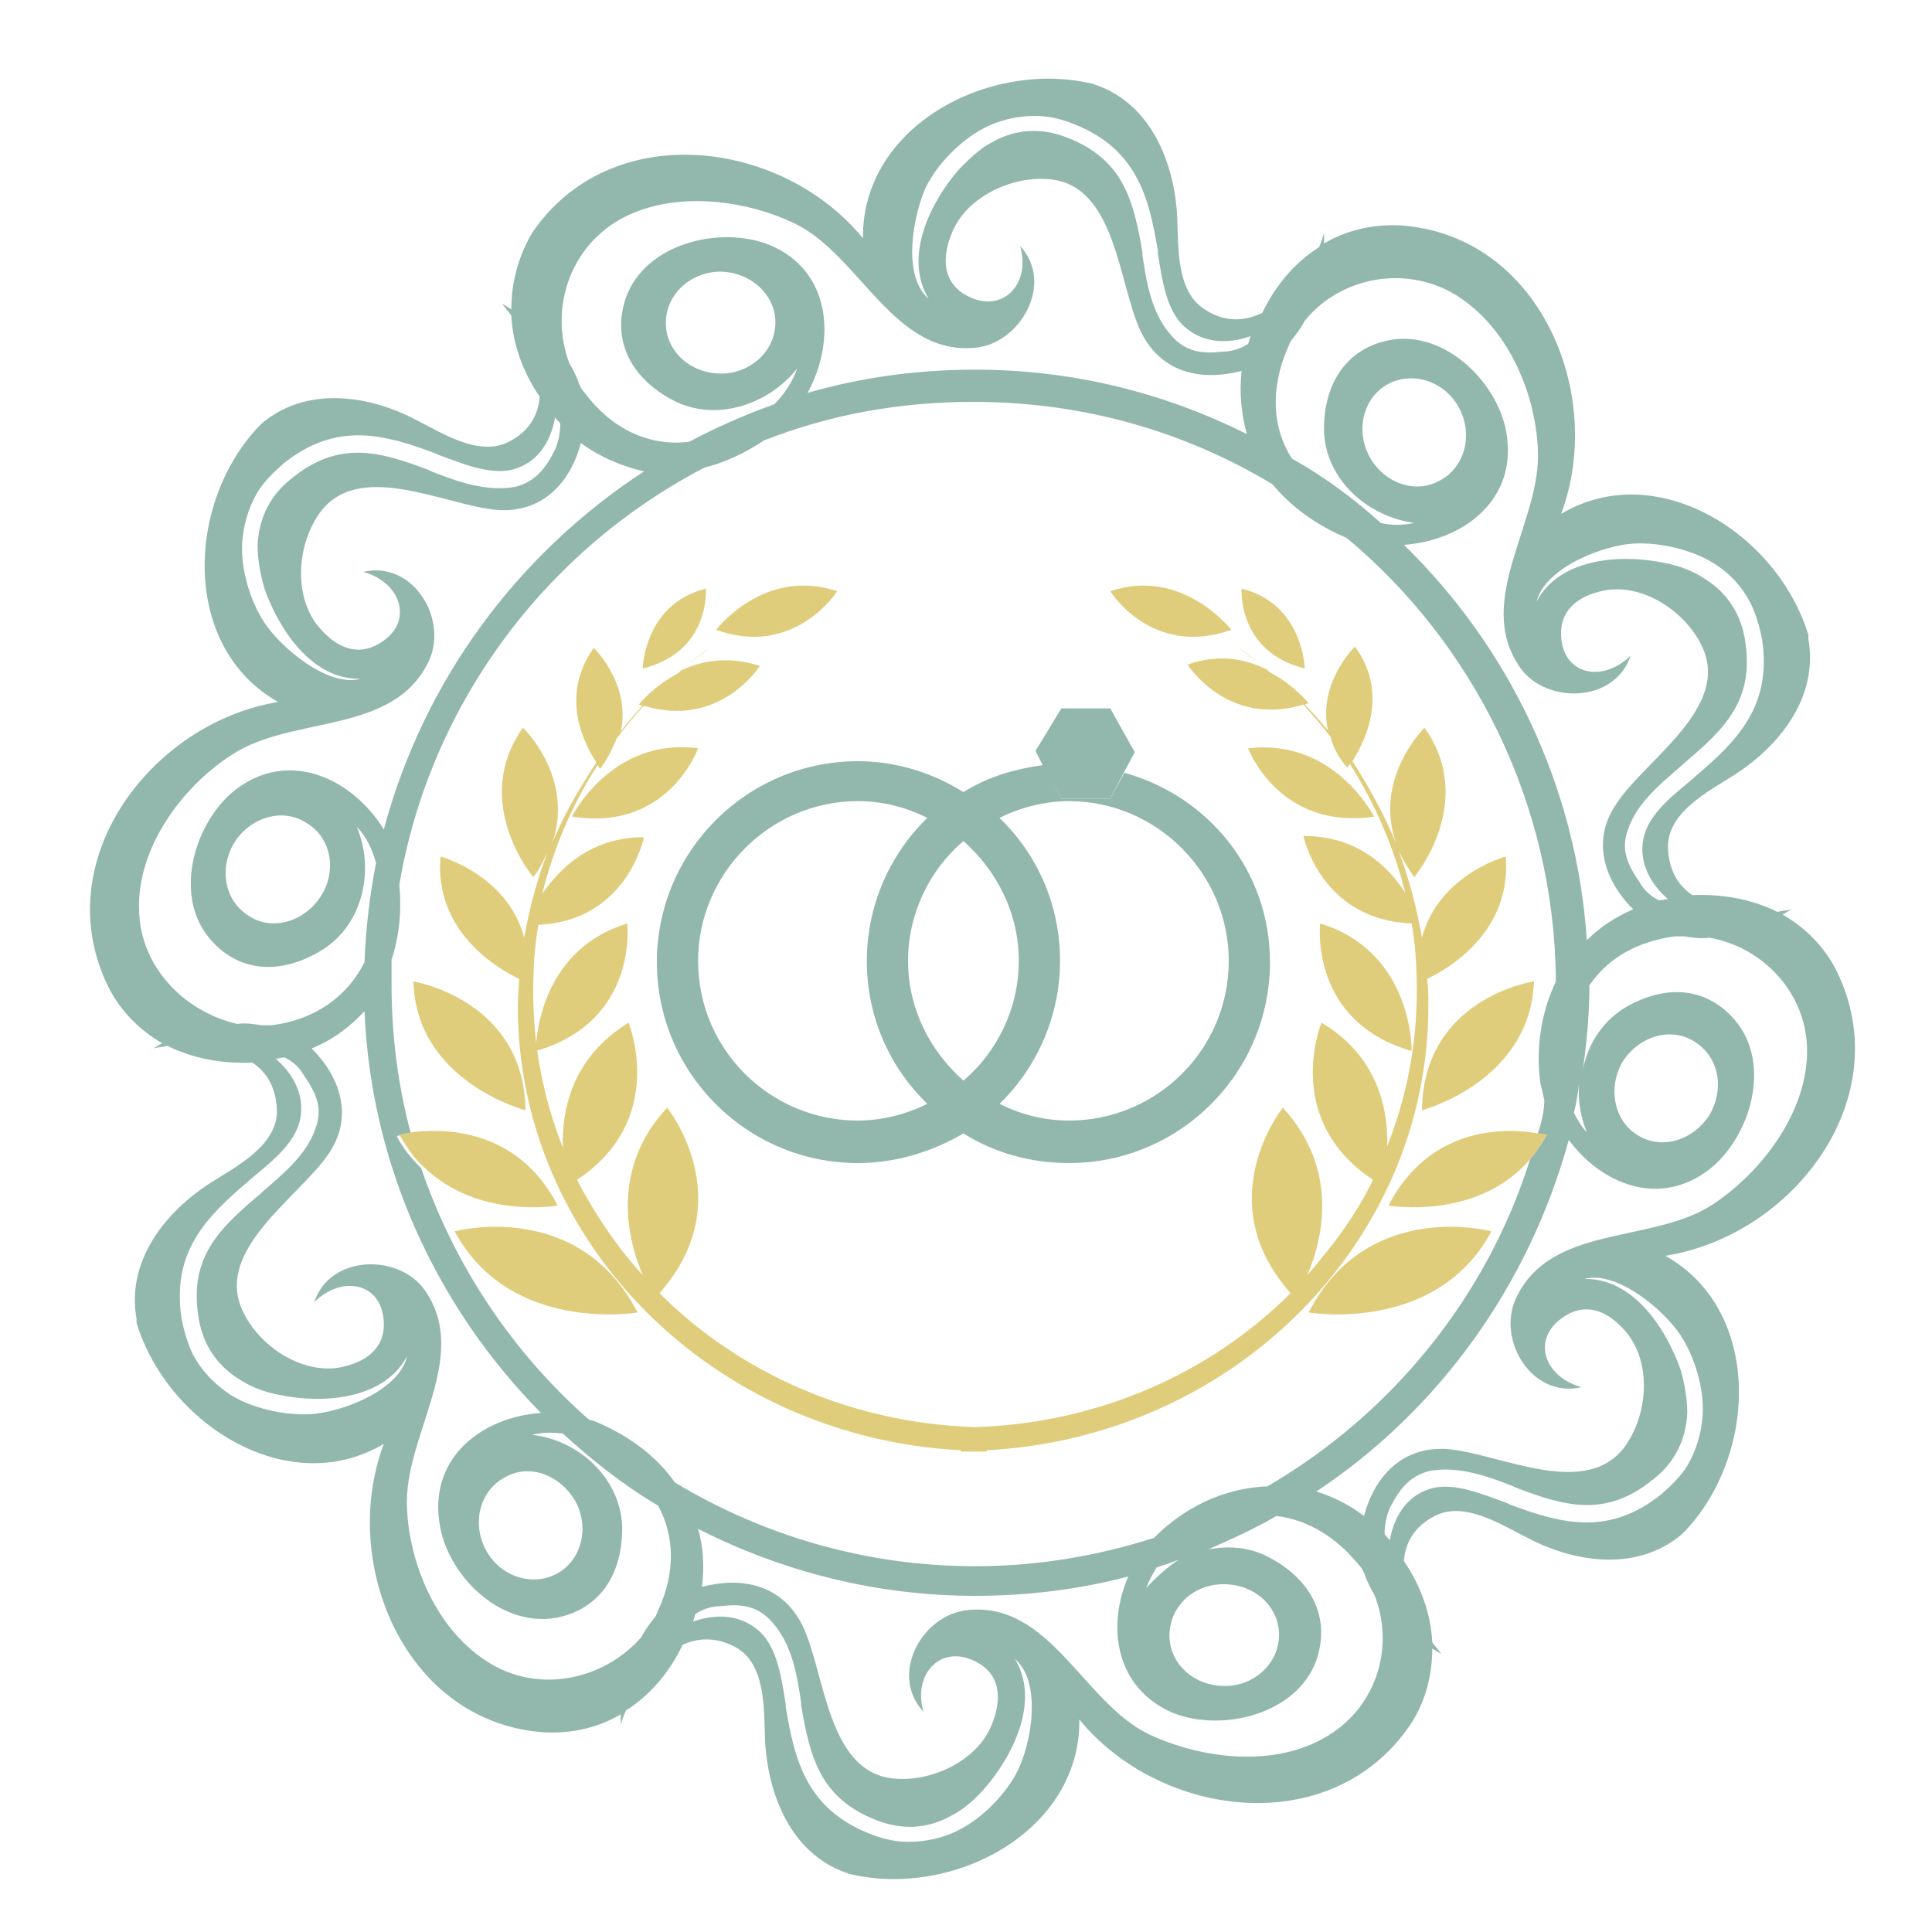 <?xml version="1.0" encoding="utf-8"?>
<!-- Generator: Adobe Illustrator 18.1.0, SVG Export Plug-In . SVG Version: 6.00 Build 0)  -->
<svg version="1.1" id="Layer_1" xmlns="http://www.w3.org/2000/svg" xmlns:xlink="http://www.w3.org/1999/xlink" x="0px" y="0px"
	 viewBox="0 0 150 150" enable-background="new 0 0 150 150" xml:space="preserve">
<g>
	<path fill="none" d="M18.2,65.4c-1.3,2-0.8,4.6,1.1,5.7c1.9,1.2,4.4,0.5,5.6-1.5c1.3-2,0.8-4.6-1.1-5.7
		C22,62.7,19.5,63.4,18.2,65.4z"/>
	<path fill="none" d="M20.3,79.4c0.3,0,0.5,0,0.8,0c3.2-0.4,5.9-2,7.2-4.9c0.1-2.6,0.4-5.2,0.9-7.7c-0.3-1-0.7-1.9-1.5-2.8
		c1.4,3.4,0.5,7.6-2.6,9.5c-2.9,1.9-6.4,2-8.8-0.8c-2.9-3.4-1.3-9.1,2-11.6c4.2-3.2,9.1-0.8,11.5,3.1C32.9,52.6,40.2,42.8,50,36.4
		c-1.7-0.3-3.3-1-4.9-2.2c-0.8,3-2.9,5.5-6.4,5.2c-4.1-0.3-11-4.1-14,0.4c-1.6,2.4-1.9,6.1-0.1,8.5c1.1,1.4,2.8,2.5,4.6,1.6
		c3-1.6,2-4.9-1-5.7c3.8-0.9,6.6,3.7,5.1,6.9c-2.7,5.7-10.6,4.2-15.3,7.3c-3.9,2.5-7.3,7.3-7.2,12.1c0.2,4.3,3.5,7.8,7.6,8.6
		C19,79.2,19.7,79.2,20.3,79.4z"/>
	<path fill="none" d="M74.4,13.2c0.7-0.8,1.6-1.6,2.6-2.1c1.9-1,3.8-1.1,5.8-0.3c4.3,1.7,5.1,4.7,5.8,8.9l0,0.2
		c0.4,2.1,0.8,4.5,2.2,6.2c1.1,1.3,2.5,1.4,4,1.3c0.8-0.1,1.4-0.3,2-0.6c0.1-0.2,0.1-0.4,0.2-0.6c-1.7,0.6-3.6,0.7-5.1-0.7
		c-1.5-1.3-1.8-3.9-2.1-5.7l0-0.2c-0.7-4.3-1.7-7.9-6.6-9.9c-1-0.4-1.9-0.6-2.9-0.6c-1.4,0-2.8,0.3-4.1,1c-1.7,0.9-3.5,2.8-4.4,4.5
		c-1.1,2.1-1.9,6.9,0,8.8C70,20.1,72.1,15.8,74.4,13.2z"/>
	<path fill="none" d="M21.7,108.3c-1.1-0.2-2.2-0.6-3.1-1.2c-1.8-1.1-2.9-2.8-3.2-4.9c-0.7-4.5,1.6-6.8,4.8-9.5l0.1-0.1
		c1.6-1.4,3.5-2.9,4.2-5c0.5-1.6,0-2.8-0.9-4.1c-0.5-0.7-1-1.1-1.5-1.4c-0.2,0.1-0.4,0.1-0.7,0.1c1.4,1.2,2.4,2.8,1.9,4.7
		c-0.4,1.9-2.5,3.5-3.9,4.7l-0.1,0.1c-3.3,2.8-6,5.5-5.2,10.7c0.2,1,0.5,1.9,0.9,2.8c0.7,1.2,1.6,2.3,2.9,3.1c1.7,1,4.1,1.6,6.1,1.5
		c2.4-0.1,6.9-1.8,7.6-4.4C29.8,108.8,25,109,21.7,108.3z"/>
	<path fill="none" d="M83,62.2c-2,0-3.8,0.5-5.4,1.3c2.9,2.8,4.7,6.8,4.7,11.1c0,4.4-1.8,8.3-4.7,11.1C79.2,86.6,81,87,83,87
		c6.8,0,12.4-5.6,12.4-12.4C95.4,67.8,89.8,62.2,83,62.2z"/>
	<path fill="none" d="M72.1,85.8c-2.9-2.8-4.7-6.8-4.7-11.1c0-4.4,1.8-8.3,4.7-11.1c-1.6-0.8-3.5-1.3-5.4-1.3
		c-6.8,0-12.4,5.6-12.4,12.4c0,6.8,5.6,12.4,12.4,12.4C68.6,87,70.4,86.6,72.1,85.8z"/>
	<path fill="none" d="M28.1,52.7c-3.8,0.1-6.5-3.9-7.5-7.1c-0.4-1.1-0.6-2.2-0.5-3.3c0.1-2.1,1-3.9,2.7-5.2c3.6-2.8,6.6-2,10.6-0.6
		l0.2,0.1c2,0.7,4.3,1.6,6.5,1.2c1.7-0.3,2.5-1.4,3.1-2.9c0.4-0.8,0.4-1.4,0.4-2c-0.2-0.2-0.3-0.3-0.4-0.5c-0.3,1.8-1.2,3.4-3.1,4
		c-1.9,0.6-4.2-0.4-6-1.1l-0.2-0.1c-4.1-1.5-7.7-2.5-11.8,0.8c-0.8,0.6-1.5,1.4-2,2.2c-0.7,1.2-1.2,2.5-1.2,4
		c-0.1,2,0.6,4.4,1.7,6.1C21.8,50.3,25.5,53.4,28.1,52.7z"/>
	<path fill="none" d="M70.6,74.6c0,3.7,1.7,7.1,4.3,9.3c2.6-2.3,4.3-5.6,4.3-9.3c0-3.7-1.7-7.1-4.3-9.3
		C72.2,67.6,70.6,70.9,70.6,74.6z"/>
	<path fill="none" d="M56,21.1c-2.4-0.1-4.3,1.6-4.4,3.8c-0.1,2.2,1.8,4,4.1,4.1c2.4,0.1,4.3-1.6,4.4-3.8C60.3,23,58.4,21.2,56,21.1
		z"/>
	<path fill="none" d="M129.3,43.7c1.1,0.2,2.2,0.6,3.1,1.2c1.8,1.1,2.9,2.8,3.2,4.9c0.7,4.5-1.6,6.8-4.8,9.5l-0.1,0.1
		c-1.6,1.4-3.5,2.9-4.2,5c-0.5,1.6,0,2.8,0.9,4.1c0.5,0.7,1,1.1,1.5,1.4c0.2-0.1,0.4-0.1,0.7-0.1c-1.4-1.2-2.4-2.8-1.9-4.7
		c0.4-1.9,2.5-3.5,3.9-4.7l0.1-0.1c3.3-2.8,6-5.5,5.2-10.7c-0.2-1-0.5-1.9-0.9-2.8c-0.7-1.2-1.6-2.3-2.9-3.1c-1.7-1-4.1-1.6-6.1-1.5
		c-2.4,0.1-6.9,1.8-7.6,4.4C121.2,43.2,126,43,129.3,43.7z"/>
	<path fill="none" d="M99.8,27.2c-1.2,2.9-1.2,5.9,0.4,8.4c2.4,1.5,4.7,3.2,6.9,5c0.8,0.2,1.7,0.2,2.6,0c-3.6-0.5-6.8-3.4-7-7
		c-0.2-3.5,1.4-6.5,5.1-7.2c4.4-0.8,8.5,3.5,9.1,7.5c0.7,5.1-3.6,8.1-8,8.4C117,50.2,122.3,61,123.2,73c1-1,2.2-1.8,3.6-2.4
		c-2.2-2.2-3.3-5.3-1.3-8.2c2.3-3.4,9-7.5,6.6-12.3c-1.3-2.5-4.4-4.7-7.3-4.3c-1.8,0.2-3.6,1.1-3.6,3.2c-0.1,3.4,3.3,4.2,5.4,1.9
		c-1.1,3.8-6.5,3.8-8.6,0.9c-3.6-5.2,1.7-11.3,1.4-16.9c-0.3-4.6-2.6-10-6.9-12.3c-3.8-2-8.5-0.9-11.2,2.3c-0.3,0.6-0.7,1.1-1.1,1.6
		C100.1,26.7,99.9,27,99.8,27.2z"/>
	<path fill="none" d="M45,29.9c0.1,0.2,0.3,0.4,0.4,0.6c2,2.7,4.9,4.2,8.1,3.8c2.1-1.1,4.3-2.1,6.6-2.9c0.8-0.8,1.4-1.7,1.8-2.8
		c-2.2,2.9-6.3,4.2-9.6,2.5c-3.1-1.6-4.9-4.5-3.7-8c1.5-4.2,7.3-5.7,11.1-4.1c4.9,2,5.3,7.5,3,11.5c4.1-1.2,8.5-1.8,13-1.8
		c7.6,0,14.7,1.8,21.1,5c-0.5-1.5-0.7-3.2-0.4-4.9c-3,0.8-6.2,0.2-7.8-3c-1.8-3.7-1.9-11.5-7.3-11.9c-2.8-0.2-6.3,1.4-7.4,4.2
		c-0.7,1.7-0.8,3.7,0.9,4.7c2.9,1.8,5.2-0.8,4.4-3.7c2.7,2.9,0.1,7.6-3.5,7.9c-6.3,0.6-8.9-7.1-13.9-9.6c-4.1-2.1-10-2.7-14.1-0.1
		c-3.7,2.3-5,6.9-3.6,10.9C44.5,28.7,44.8,29.3,45,29.9z"/>
	<path fill="none" d="M39.1,114.6c-1.9,1-2.6,3.6-1.5,5.6c1.1,2.1,3.6,3,5.5,1.9c1.9-1,2.6-3.6,1.5-5.6
		C43.5,114.5,41.1,113.6,39.1,114.6z"/>
	<path fill="none" d="M51.1,124.8c1.1-2.7,1.2-5.5-0.1-7.9c-2.6-1.6-5.1-3.5-7.4-5.6c-0.8-0.1-1.6-0.1-2.4,0.1c3.6,0.5,6.8,3.4,7,7
		c0.2,3.5-1.4,6.5-5.1,7.2c-4.4,0.8-8.5-3.5-9.1-7.5c-0.7-5,3.5-8.1,7.9-8.4c-8-8.1-13.1-19.1-13.7-31.2c-1.1,1.2-2.5,2.2-4.1,2.9
		c2.2,2.2,3.3,5.3,1.3,8.2c-2.3,3.4-9,7.5-6.6,12.3c1.3,2.5,4.4,4.7,7.3,4.3c1.8-0.2,3.6-1.1,3.6-3.2c0.1-3.4-3.3-4.2-5.4-1.9
		c1.1-3.8,6.5-3.8,8.6-0.9c3.6,5.2-1.7,11.3-1.4,16.9c0.3,4.6,2.6,10,6.9,12.3c3.8,2,8.5,0.9,11.2-2.3c0.3-0.6,0.7-1.1,1.1-1.6
		C50.9,125.2,51,125,51.1,124.8z"/>
	<path fill="none" d="M132.6,72.8c-0.6,0-1.3,0-1.9-0.1c-0.3,0-0.5,0-0.8,0c-2.8,0.3-5.1,1.6-6.6,3.8c0,2.2-0.2,4.4-0.5,6.5
		c0.4-1.8,1.4-3.5,3-4.6c2.9-1.9,6.4-2,8.8,0.8c2.9,3.4,1.3,9.1-2,11.6c-3.9,3-8.4,1.1-10.9-2.3c-3,11.3-10.1,20.9-19.6,27.3
		c1.3,0.4,2.5,1,3.7,1.9c0.8-3,2.9-5.5,6.4-5.2c4.1,0.3,11,4.1,14-0.4c1.6-2.4,1.9-6.1,0.1-8.5c-1.1-1.4-2.8-2.5-4.6-1.6
		c-3,1.6-2,4.9,1,5.7c-3.8,0.9-6.6-3.7-5.1-6.9c2.7-5.7,10.6-4.2,15.3-7.3c3.9-2.5,7.3-7.3,7.2-12.1C140,77,136.7,73.5,132.6,72.8z"
		/>
	<path fill="none" d="M122.9,99.3c3.8-0.1,6.5,3.9,7.5,7.1c0.3,1.1,0.6,2.2,0.5,3.3c-0.1,2.1-1,3.9-2.7,5.2c-3.6,2.8-6.6,2-10.6,0.6
		l-0.2-0.1c-2-0.7-4.3-1.6-6.5-1.2c-1.7,0.3-2.5,1.4-3.1,2.9c-0.4,0.8-0.4,1.4-0.4,2c0.2,0.2,0.3,0.3,0.4,0.5c0.3-1.8,1.2-3.4,3.1-4
		c1.9-0.6,4.2,0.4,6,1.1l0.2,0.1c4.1,1.5,7.7,2.5,11.8-0.8c0.8-0.6,1.5-1.4,2-2.2c0.7-1.2,1.2-2.5,1.2-4c0.1-2-0.6-4.4-1.7-6.1
		C129.2,101.7,125.5,98.6,122.9,99.3z"/>
	<path fill="none" d="M113.3,31.7c-1.1-2.1-3.6-3-5.5-1.9c-1.9,1-2.6,3.6-1.5,5.6c1.1,2.1,3.6,3,5.5,1.9
		C113.7,36.3,114.4,33.8,113.3,31.7z"/>
	<path fill="none" d="M94.9,130.9c2.4,0.1,4.3-1.6,4.4-3.8c0.1-2.2-1.8-4-4.1-4.1c-2.4-0.1-4.3,1.6-4.4,3.8
		C90.7,129,92.6,130.8,94.9,130.9z"/>
	<path fill="none" d="M89,123.3c0.7-0.9,1.6-1.6,2.5-2.2c-0.6,0.2-1.1,0.4-1.7,0.6C89.5,122.2,89.2,122.8,89,123.3z"/>
	<path fill="none" d="M121,76.1c-0.1-13.8-6.4-26.1-16.2-34.4c-0.1,0-0.2,0-0.2-0.1c-2.3-0.9-4.2-2.3-5.6-4.1
		c-6.8-4.1-14.7-6.4-23.2-6.4c-5.7,0-11.2,1.1-16.3,3c-1.4,1-3,1.7-4.6,2.1c-12.3,6.4-21.2,18.3-23.7,32.4c0.2,2.1,0,4-0.6,5.8
		c0,0.6,0,1.2,0,1.9c0,4,0.5,7.9,1.5,11.6c2.4-0.3,8.1-0.3,11.3,5.7c0,0-6.3,1-10.4-2.9c2.6,7.6,7.1,14.3,13,19.5
		c0.2,0.1,0.4,0.1,0.6,0.2c2.5,1.1,4.6,2.7,6.1,4.7c6.8,4.1,14.8,6.5,23.3,6.5c4.8,0,9.5-0.8,13.9-2.2c0.3-0.4,0.7-0.7,1.1-1
		c2.4-1.8,5-2.8,7.7-3c9.6-5.6,17-14.6,20.4-25.4c-4.1,4.8-11,3.6-11,3.6c3.3-6.4,9.5-6,11.6-5.6c0.2-0.9,0.4-1.8,0.6-2.7
		c-0.1-0.4-0.2-0.9-0.3-1.3C119.4,81.1,119.8,78.4,121,76.1z M110.4,86.2c0.1-8.6,8.7-10,8.7-10C118.8,84,110.4,86.2,110.4,86.2z
		 M101.3,51.9c-5.3-1.3-4.9-6.2-4.9-6.2C101.2,46.9,101.3,51.9,101.3,51.9z M106.7,63.5c-7.4,1.1-9.8-5.3-9.8-5.3
		C103.7,57.3,106.7,63.5,106.7,63.5z M109.6,81.5c-8-2.3-7.1-9.9-7.1-9.9C109.7,73.9,109.6,81.5,109.6,81.5z M88.1,58.3l-0.8,1.4
		c6.5,1.9,11.3,7.9,11.3,15c0,8.6-7,15.6-15.6,15.6c-3,0-5.8-0.9-8.2-2.3c-2.4,1.5-5.2,2.3-8.2,2.3c-8.6,0-15.6-7-15.6-15.6
		c0-8.6,7-15.6,15.6-15.6c3,0,5.8,0.9,8.2,2.3c1.8-1.1,3.9-1.9,6.2-2.2l-0.6-0.9l1.9-3.3h3.8L88.1,58.3z M48.7,71.7
		c0,0,0.9,7.6-7.1,9.9C41.5,81.5,41.4,73.9,48.7,71.7z M54.2,58.1c0,0-2.4,6.4-9.8,5.3C44.5,63.5,47.5,57.3,54.2,58.1z M95.6,48.9
		c-6.2,2.2-9.4-3-9.4-3C91.8,44,95.6,48.9,95.6,48.9z M65,45.9c0,0-3.2,5.2-9.4,3C55.5,48.9,59.3,44,65,45.9z M49.9,51.9
		c0,0,0.1-5,4.9-6.2C54.7,45.6,55.1,50.6,49.9,51.9z M40.8,86.2c0,0-8.4-2.2-8.7-10C32.1,76.2,40.7,77.5,40.8,86.2z M35.3,95.6
		c0,0,9.6-2.6,14.2,6.3C49.5,101.9,39.6,103.6,35.3,95.6z M101.6,101.9c4.6-8.9,14.2-6.3,14.2-6.3
		C111.5,103.6,101.6,101.9,101.6,101.9z M76.6,112.6L76.6,112.6c-0.3,0.1-0.7,0-1,0c-0.3,0-0.7,0-1,0l0-0.1
		c-19.1-1-34.4-16.1-34.4-34.5c0-0.7,0-1.4,0.1-2.1c-1.7-0.8-6.6-3.7-6.1-9.5c0,0,5.2,1.4,6.5,6.3c0.4-2.3,1-4.5,1.8-6.6
		c-0.3,0.6-0.6,1.2-1.1,1.9c0,0-4.9-5.8-0.8-11.6c0,0,4,3.8,2.3,8.9c0.9-2.2,2.1-4.3,3.4-6.2c-0.9-1.4-2.9-5.2-0.2-8.9
		c0,0,2.9,2.8,2.1,6.5c0.6-0.7,1.1-1.3,1.7-2c-0.1,0-0.2-0.1-0.3-0.1c0,0,1.1-1.4,3-2.4c0.8-0.7,1.7-1.3,2.5-2
		c-0.8,0.6-1.5,1.2-2.3,1.8c1.6-0.8,3.7-1.3,6.2-0.4c0,0-3.1,4.9-9,3.1c-0.7,0.8-1.4,1.6-2.1,2.5c-0.2,0.8-0.6,1.6-1.3,2.4
		c0,0-0.1-0.1-0.2-0.3c-1.9,3-3.4,6.4-4.3,10c1.3-2,3.7-4.4,7.9-4.4c0,0-1.3,6.5-8.4,6.8c-0.3,1.7-0.4,3.4-0.4,5.2
		c0,4.3,0.8,8.3,2.3,12.1c-0.1-2.8,0.7-7,5.1-9.7c0,0,3.1,7.5-4,12.2c1.3,2.7,3.1,5.1,5.1,7.4c-1.2-2.8-2.5-8.2,1.9-13
		c0,0,5.8,7.2-0.6,14.4c6.2,6.2,14.9,10.1,24.5,10.4c9.6-0.3,18.3-4.2,24.5-10.4C93.7,93.2,99.5,86,99.5,86c4.4,4.7,3.1,10.2,1.9,13
		c2-2.2,3.7-4.7,5.1-7.4c-7.1-4.7-4-12.2-4-12.2c4.4,2.7,5.2,6.8,5.1,9.6c1.5-3.8,2.3-7.8,2.3-12.1c0-1.8-0.1-3.5-0.4-5.2
		c-7.1-0.3-8.4-6.8-8.4-6.8c4.2,0,6.6,2.4,7.9,4.4c-0.9-3.6-2.3-6.9-4.3-10c-0.1,0.2-0.2,0.3-0.2,0.3c-0.6-0.8-1-1.6-1.3-2.4
		c-0.7-0.9-1.3-1.7-2.1-2.5c-5.9,1.8-9-3.1-9-3.1c2.5-0.8,4.6-0.4,6.2,0.4c-0.7-0.6-1.5-1.2-2.3-1.8c0.9,0.6,1.7,1.3,2.5,2
		c1.9,1,3,2.4,3,2.4c-0.1,0-0.2,0.1-0.3,0.1c0.6,0.6,1.2,1.3,1.8,2c-0.8-3.8,2.1-6.5,2.1-6.5c2.7,3.8,0.7,7.5-0.2,8.9
		c1.4,2,2.5,4.1,3.4,6.4c-1.8-5.1,2.2-9,2.2-9c4.1,5.8-0.8,11.6-0.8,11.6c-0.5-0.7-0.9-1.3-1.2-2c0.8,2.2,1.4,4.4,1.8,6.7
		c1.3-4.9,6.5-6.3,6.5-6.3c0.5,5.8-4.4,8.7-6.1,9.5c0,0.7,0.1,1.4,0.1,2.1C110.9,96.5,95.7,111.6,76.6,112.6z"/>
	<path fill="none" d="M106,122.1c-0.1-0.2-0.3-0.4-0.4-0.6c-1.6-2.2-3.8-3.6-6.4-3.8c-1.7,1-3.5,1.8-5.3,2.6
		c1.6-0.3,3.2-0.2,4.7,0.6c3.1,1.6,4.9,4.5,3.7,8c-1.5,4.2-7.3,5.7-11.1,4.1c-4.5-1.9-5.2-6.7-3.5-10.6c-3.8,1-7.8,1.5-11.9,1.5
		c-7.8,0-15.1-1.9-21.5-5.2c0.4,1.4,0.5,2.9,0.3,4.5c3-0.8,6.2-0.2,7.8,3c1.8,3.7,2,11.5,7.3,11.9c2.8,0.2,6.3-1.4,7.4-4.2
		c0.7-1.7,0.8-3.7-0.9-4.7c-2.9-1.8-5.2,0.8-4.4,3.7c-2.7-2.9-0.1-7.6,3.5-7.9c6.3-0.5,8.9,7.1,13.9,9.6c4.1,2.1,10,2.7,14.1,0.1
		c3.7-2.3,5-6.9,3.6-10.9C106.5,123.3,106.2,122.7,106,122.1z"/>
	<path fill="none" d="M122.7,84.1c-0.1,0.8-0.3,1.5-0.4,2.3c0.3,0.5,0.6,1.1,1,1.5C122.7,86.7,122.6,85.4,122.7,84.1z"/>
	<path fill="none" d="M76.6,138.8c-0.7,0.8-1.6,1.6-2.6,2.1c-1.9,1-3.8,1.1-5.8,0.3c-4.3-1.7-5.1-4.7-5.8-8.9l0-0.2
		c-0.4-2.1-0.8-4.5-2.2-6.2c-1.1-1.3-2.5-1.4-4-1.3c-0.8,0.1-1.4,0.3-2,0.6c-0.1,0.2-0.1,0.4-0.2,0.6c1.7-0.6,3.6-0.7,5.1,0.7
		c1.5,1.3,1.8,3.9,2.1,5.7l0,0.2c0.7,4.3,1.7,7.9,6.6,9.9c1,0.4,1.9,0.6,2.9,0.6c1.4,0,2.8-0.3,4.1-1c1.7-0.9,3.5-2.8,4.4-4.5
		c1.1-2.1,1.9-6.9,0-8.8C81,131.9,78.8,136.2,76.6,138.8z"/>
	<path fill="none" d="M132.7,86.6c1.3-2,0.8-4.6-1.1-5.7c-1.9-1.2-4.4-0.5-5.6,1.5c-1.3,2-0.8,4.6,1.1,5.7
		C129,89.3,131.5,88.6,132.7,86.6z"/>
	<path fill="#92B7AD" d="M142.6,75.4c-1-2-2.5-3.4-4.2-4.4c0.2-0.1,0.5-0.3,0.7-0.4c-0.4,0.1-0.7,0.1-1.1,0.2c-2-1-4.3-1.4-6.6-1.3
		c-1.2-0.8-1.9-2.1-1.9-3.9c0.1-2.6,3.2-4.2,5.1-5.4c3.6-2.3,6.6-6.1,5.8-10.6c0,0,0-0.1,0-0.2c0,0,0-0.1,0-0.1
		c-2.4-7.9-11.8-13.8-19.2-9.4c3.5-9.3-1.7-21.7-12.5-22.4c-2.2-0.1-4.2,0.4-5.9,1.4c0-0.3,0-0.5,0-0.8c-0.1,0.3-0.2,0.7-0.4,1.1
		c-1.9,1.2-3.4,3-4.4,5.1C96.5,25,95,25,93.5,24c-2.2-1.4-2-4.9-2.1-7.1c-0.2-4.2-2-8.8-6.3-10.3c0,0-0.1,0-0.2-0.1c0,0-0.1,0-0.1,0
		c-8-1.9-17.9,3.3-17.8,12c-6.3-7.7-19.6-9.4-25.7-0.4C40.2,20,39.7,22,39.7,24c-0.2-0.1-0.5-0.3-0.7-0.4c0.2,0.3,0.5,0.6,0.7,0.9
		c0.1,2.2,0.9,4.4,2.2,6.3c-0.1,1.4-0.8,2.7-2.4,3.5c-2.3,1.2-5.2-0.7-7.2-1.7c-3.8-2-8.6-2.6-12,0.3c0,0-0.1,0.1-0.1,0.1
		c0,0,0,0-0.1,0.1c-5.7,6-6,17.2,1.5,21.4c-9.8,1.6-18,12.3-13.2,22.1c1,2,2.5,3.4,4.2,4.4c-0.2,0.1-0.5,0.3-0.7,0.4
		c0.4-0.1,0.7-0.1,1.1-0.2c2,1,4.3,1.4,6.6,1.3c1.2,0.8,1.9,2.1,1.9,3.9c-0.1,2.6-3.2,4.2-5.1,5.4c-3.6,2.3-6.6,6.1-5.8,10.6
		c0,0,0,0.1,0,0.2c0,0,0,0.1,0,0.1c2.4,7.9,11.8,13.8,19.2,9.4c-3.5,9.3,1.7,21.7,12.5,22.4c2.2,0.1,4.2-0.4,5.9-1.4
		c0,0.3,0,0.5,0,0.8c0.1-0.3,0.2-0.7,0.4-1.1c1.9-1.2,3.4-3,4.4-5.1c1.3-0.6,2.8-0.6,4.3,0.3c2.2,1.4,2,4.9,2.1,7.1
		c0.2,4.2,2,8.8,6.3,10.3c0,0,0.1,0,0.2,0.1c0,0,0.1,0,0.1,0c8,1.9,17.9-3.3,17.8-12c6.3,7.7,19.6,9.4,25.7,0.4
		c1.2-1.8,1.7-3.9,1.7-5.9c0.2,0.1,0.5,0.3,0.7,0.4c-0.2-0.3-0.5-0.6-0.7-0.9c-0.1-2.2-0.9-4.4-2.2-6.3c0.1-1.4,0.8-2.7,2.4-3.5
		c2.3-1.2,5.2,0.7,7.2,1.7c3.8,2,8.6,2.6,12-0.3c0,0,0.1-0.1,0.1-0.1c0,0,0,0,0.1-0.1c5.7-6,6-17.2-1.5-21.4
		C139.3,95.9,147.4,85.2,142.6,75.4z M126.9,42.2c2-0.1,4.5,0.5,6.1,1.5c1.3,0.8,2.2,1.8,2.9,3.1c0.4,0.8,0.7,1.8,0.9,2.8
		c0.8,5.2-1.9,7.9-5.2,10.7l-0.1,0.1c-1.4,1.2-3.5,2.7-3.9,4.7c-0.4,1.9,0.6,3.6,1.9,4.7c-0.2,0-0.4,0.1-0.7,0.1
		c-0.6-0.3-1.1-0.7-1.5-1.4c-0.9-1.3-1.5-2.5-0.9-4.1c0.7-2.1,2.6-3.6,4.2-5l0.1-0.1c3.2-2.7,5.5-4.9,4.8-9.5
		c-0.3-2.1-1.4-3.8-3.2-4.9c-0.9-0.6-2-1-3.1-1.2c-3.3-0.7-8.1-0.4-9.9,3C120,44,124.6,42.3,126.9,42.2z M112.5,22.6
		c4.3,2.3,6.7,7.6,6.9,12.3c0.3,5.6-5,11.7-1.4,16.9c2,2.9,7.4,2.8,8.6-0.9c-2.2,2.2-5.5,1.5-5.4-1.9c0.1-2,1.8-2.9,3.6-3.2
		c3-0.4,6.1,1.8,7.3,4.3c2.4,4.8-4.4,8.9-6.6,12.3c-2,2.9-0.9,6,1.3,8.2c-1.4,0.6-2.6,1.4-3.6,2.4c-0.8-12-6.1-22.8-14.2-30.7
		c4.4-0.3,8.7-3.3,8-8.4c-0.5-4-4.7-8.3-9.1-7.5c-3.6,0.7-5.2,3.7-5.1,7.2c0.2,3.7,3.4,6.5,7,7c-0.9,0.2-1.8,0.2-2.6,0
		c-2.1-1.9-4.4-3.6-6.9-5c-1.6-2.5-1.6-5.5-0.4-8.4c0.1-0.2,0.2-0.5,0.3-0.7c0.4-0.5,0.8-1,1.1-1.6
		C103.9,21.7,108.6,20.6,112.5,22.6z M119.4,88c0.5,0.1,0.7,0.1,0.7,0.1c-0.4,0.7-0.8,1.3-1.3,1.9c-3.4,10.8-10.8,19.8-20.4,25.4
		c-2.7,0.1-5.4,1.1-7.7,3c-0.4,0.3-0.7,0.6-1.1,1c-4.4,1.4-9,2.2-13.9,2.2c-8.5,0-16.5-2.4-23.3-6.5c-1.4-2-3.5-3.6-6.1-4.7
		c-0.2-0.1-0.4-0.1-0.6-0.2c-5.9-5.2-10.4-11.9-13-19.5c-0.7-0.7-1.4-1.5-1.9-2.5c0,0,0.4-0.1,1.1-0.2c-1-3.7-1.5-7.6-1.5-11.6
		c0-0.6,0-1.2,0-1.9c0.6-1.8,0.8-3.8,0.6-5.8c2.4-14.1,11.4-26,23.7-32.4c1.6-0.4,3.1-1.1,4.6-2.1c5.1-2,10.5-3,16.3-3
		c8.5,0,16.4,2.3,23.2,6.4c1.4,1.7,3.3,3.1,5.6,4.1c0.1,0,0.2,0.1,0.2,0.1c9.8,8.2,16.1,20.6,16.2,34.4c-1.1,2.3-1.6,5.1-1.2,7.9
		c0.1,0.4,0.2,0.9,0.3,1.3C119.9,86.2,119.7,87.1,119.4,88z M89,123.3c0.2-0.6,0.5-1.1,0.8-1.6c0.6-0.2,1.2-0.4,1.7-0.6
		C90.6,121.7,89.7,122.5,89,123.3z M95.2,123c2.4,0.1,4.2,1.9,4.1,4.1c-0.1,2.2-2.1,3.9-4.4,3.8c-2.4-0.1-4.2-1.9-4.1-4.1
		C90.9,124.6,92.8,122.9,95.2,123z M106.3,35.4c-1.1-2.1-0.4-4.6,1.5-5.6c1.9-1,4.4-0.2,5.5,1.9c1.1,2.1,0.4,4.6-1.5,5.6
		C109.9,38.4,107.4,37.5,106.3,35.4z M71.9,14.5c0.9-1.8,2.7-3.6,4.4-4.5c1.3-0.7,2.7-1,4.1-1c0.9,0,1.9,0.2,2.9,0.6
		c4.9,1.9,5.9,5.6,6.6,9.9l0,0.2c0.3,1.8,0.6,4.4,2.1,5.7c1.5,1.3,3.4,1.3,5.1,0.7c-0.1,0.2-0.1,0.4-0.2,0.6c-0.5,0.3-1.1,0.6-2,0.6
		c-1.6,0.2-2.9,0-4-1.3c-1.5-1.7-1.9-4.1-2.2-6.2l0-0.2c-0.7-4.1-1.5-7.2-5.8-8.9c-2-0.8-4-0.7-5.8,0.3c-1,0.5-1.8,1.3-2.6,2.1
		c-2.2,2.5-4.4,6.8-2.4,10.1C70,21.4,70.9,16.7,71.9,14.5z M47.7,17.3c4.1-2.6,10-1.9,14.1,0.1c5,2.5,7.6,10.2,13.9,9.6
		c3.5-0.3,6.2-5,3.5-7.9c0.9,3-1.5,5.5-4.4,3.7c-1.7-1.1-1.6-3-0.9-4.7c1.1-2.8,4.6-4.4,7.4-4.2c5.4,0.3,5.5,8.2,7.3,11.9
		c1.6,3.2,4.7,3.8,7.8,3c-0.2,1.8,0,3.4,0.4,4.9c-6.4-3.2-13.5-5-21.1-5c-4.5,0-8.8,0.6-13,1.8c2.2-4,1.9-9.5-3-11.5
		c-3.8-1.5-9.6-0.1-11.1,4.1c-1.2,3.5,0.6,6.4,3.7,8c3.3,1.7,7.4,0.3,9.6-2.5c-0.4,1.1-1,2-1.8,2.8c-2.3,0.8-4.5,1.8-6.6,2.9
		c-3.2,0.4-6.1-1.1-8.1-3.8c-0.2-0.2-0.3-0.4-0.4-0.6c-0.2-0.6-0.5-1.2-0.8-1.7C42.7,24.2,44.1,19.6,47.7,17.3z M60.2,25.2
		c-0.1,2.2-2.1,3.9-4.4,3.8c-2.4-0.1-4.2-1.9-4.1-4.1c0.1-2.2,2.1-3.9,4.4-3.8C58.4,21.2,60.3,23,60.2,25.2z M20.5,48.3
		c-1.1-1.7-1.8-4.1-1.7-6.1c0.1-1.5,0.5-2.8,1.2-4c0.5-0.8,1.2-1.5,2-2.2c4.1-3.3,7.8-2.3,11.8-0.8l0.2,0.1c1.7,0.6,4.1,1.7,6,1.1
		c1.9-0.6,2.8-2.3,3.1-4c0.1,0.2,0.3,0.3,0.4,0.5c0,0.6-0.1,1.3-0.4,2c-0.7,1.4-1.5,2.5-3.1,2.9c-2.2,0.4-4.5-0.4-6.5-1.2l-0.2-0.1
		c-3.9-1.5-7-2.3-10.6,0.6c-1.7,1.3-2.6,3.1-2.7,5.2c0,1.1,0.2,2.2,0.5,3.3c1.1,3.2,3.7,7.2,7.5,7.1C25.5,53.4,21.8,50.3,20.5,48.3z
		 M10.8,70.7c-0.2-4.8,3.3-9.6,7.2-12.1c4.7-3.1,12.6-1.5,15.3-7.3c1.5-3.2-1.2-7.8-5.1-6.9c3,0.8,4.1,4.1,1,5.7
		c-1.8,0.9-3.4-0.1-4.6-1.6c-1.8-2.4-1.5-6.1,0.1-8.5c3-4.5,9.9-0.7,14-0.4c3.5,0.2,5.6-2.2,6.4-5.2c1.5,1.1,3.2,1.8,4.9,2.2
		c-9.8,6.4-17.1,16.2-20.2,27.8c-2.4-3.9-7.3-6.3-11.5-3.1c-3.2,2.5-4.9,8.2-2,11.6c2.4,2.8,5.8,2.7,8.8,0.8c3.1-2,4-6.2,2.6-9.5
		c0.8,0.8,1.2,1.8,1.5,2.8c-0.5,2.5-0.8,5.1-0.9,7.7c-1.4,2.8-4,4.5-7.2,4.9c-0.3,0-0.5,0-0.8,0c-0.6-0.1-1.3-0.2-1.9-0.1
		C14.2,78.5,10.9,75,10.8,70.7z M24.9,69.6c-1.3,2-3.8,2.7-5.6,1.5c-1.9-1.2-2.3-3.7-1.1-5.7c1.3-2,3.8-2.7,5.6-1.5
		C25.7,65,26.2,67.6,24.9,69.6z M24,109.8c-2,0.1-4.5-0.5-6.1-1.5c-1.2-0.8-2.2-1.8-2.9-3.1c-0.4-0.8-0.7-1.8-0.9-2.8
		c-0.8-5.2,1.9-7.9,5.2-10.7l0.1-0.1c1.4-1.2,3.5-2.7,3.9-4.7c0.4-1.9-0.6-3.6-1.9-4.7c0.2,0,0.4-0.1,0.7-0.1
		c0.6,0.3,1.1,0.7,1.5,1.4c0.9,1.3,1.5,2.5,0.9,4.1c-0.7,2.1-2.6,3.6-4.2,5l-0.1,0.1c-3.2,2.7-5.5,4.9-4.8,9.5
		c0.3,2.1,1.4,3.8,3.2,4.9c0.9,0.6,2,1,3.1,1.2c3.3,0.7,8.1,0.4,9.9-3C31,108,26.4,109.7,24,109.8z M38.5,129.4
		c-4.3-2.3-6.7-7.6-6.9-12.3c-0.3-5.6,5-11.7,1.4-16.9c-2-2.9-7.4-2.8-8.6,0.9c2.2-2.2,5.5-1.5,5.4,1.9c-0.1,2-1.8,2.9-3.6,3.2
		c-3,0.4-6.1-1.8-7.3-4.3c-2.4-4.8,4.3-8.9,6.6-12.3c2-2.9,0.9-6-1.3-8.2c1.7-0.7,3-1.7,4.1-2.9c0.5,12.1,5.7,23.1,13.7,31.2
		c-4.4,0.3-8.6,3.3-7.9,8.4c0.5,4.1,4.7,8.3,9.1,7.5c3.6-0.7,5.2-3.7,5.1-7.2c-0.2-3.7-3.4-6.6-7-7c0.8-0.2,1.6-0.2,2.4-0.1
		c2.3,2.1,4.7,4,7.4,5.6c1.3,2.4,1.3,5.2,0.1,7.9c-0.1,0.2-0.2,0.5-0.3,0.7c-0.4,0.5-0.8,1-1.1,1.6C47,130.3,42.3,131.4,38.5,129.4z
		 M44.7,116.6c1.1,2.1,0.4,4.6-1.5,5.6c-1.9,1-4.4,0.2-5.5-1.9c-1.1-2.1-0.4-4.6,1.5-5.6C41.1,113.6,43.5,114.5,44.7,116.6z
		 M79,137.5c-0.9,1.8-2.7,3.6-4.4,4.5c-1.3,0.7-2.7,1-4.1,1c-0.9,0-1.9-0.2-2.9-0.6c-4.9-1.9-5.9-5.6-6.6-9.9l0-0.2
		c-0.3-1.8-0.6-4.4-2.1-5.7c-1.5-1.3-3.4-1.3-5.1-0.7c0.1-0.2,0.1-0.4,0.2-0.6c0.5-0.3,1.1-0.6,2-0.6c1.6-0.2,2.9,0,4,1.3
		c1.5,1.7,1.9,4.1,2.2,6.2l0,0.2c0.7,4.1,1.5,7.2,5.8,8.9c2,0.8,4,0.7,5.8-0.3c1-0.5,1.9-1.3,2.6-2.1c2.2-2.5,4.4-6.8,2.4-10.1
		C80.9,130.6,80.1,135.3,79,137.5z M103.2,134.7c-4.1,2.6-9.9,1.9-14.1-0.1c-5-2.5-7.6-10.2-13.9-9.6c-3.6,0.3-6.2,5-3.5,7.9
		c-0.9-3,1.5-5.5,4.4-3.7c1.7,1.1,1.6,3,0.9,4.7c-1.1,2.8-4.6,4.4-7.4,4.2c-5.4-0.3-5.5-8.2-7.3-11.9c-1.6-3.2-4.7-3.8-7.8-3
		c0.2-1.6,0.1-3.1-0.3-4.5c6.5,3.3,13.8,5.2,21.5,5.2c4.1,0,8.1-0.5,11.9-1.5c-1.7,3.9-1,8.7,3.5,10.6c3.8,1.5,9.6,0.1,11.1-4.1
		c1.2-3.5-0.6-6.4-3.7-8c-1.5-0.8-3.1-0.9-4.7-0.6c1.8-0.8,3.6-1.6,5.3-2.6c2.5,0.3,4.7,1.7,6.4,3.8c0.2,0.2,0.3,0.4,0.4,0.6
		c0.2,0.6,0.5,1.2,0.8,1.7C108.3,127.8,106.9,132.4,103.2,134.7z M130.5,103.7c1.1,1.7,1.8,4.1,1.7,6.1c-0.1,1.5-0.5,2.8-1.2,4
		c-0.5,0.8-1.2,1.5-2,2.2c-4.1,3.3-7.8,2.3-11.8,0.8l-0.2-0.1c-1.7-0.6-4.1-1.7-6-1.1c-1.9,0.6-2.8,2.3-3.1,4
		c-0.1-0.2-0.3-0.3-0.4-0.5c0-0.6,0.1-1.3,0.4-2c0.7-1.4,1.5-2.5,3.1-2.9c2.2-0.4,4.5,0.4,6.5,1.2l0.2,0.1c3.9,1.5,7,2.3,10.6-0.6
		c1.7-1.3,2.6-3.1,2.7-5.2c0-1.1-0.2-2.2-0.5-3.3c-1.1-3.2-3.7-7.2-7.5-7.1C125.5,98.6,129.2,101.7,130.5,103.7z M133,93.5
		c-4.7,3.1-12.6,1.5-15.3,7.3c-1.5,3.2,1.2,7.8,5.1,6.9c-3-0.8-4.1-4-1-5.7c1.8-0.9,3.4,0.1,4.6,1.6c1.8,2.4,1.5,6.1-0.1,8.5
		c-3,4.5-9.9,0.7-14,0.4c-3.5-0.2-5.6,2.2-6.4,5.2c-1.2-0.9-2.4-1.5-3.7-1.9c9.5-6.3,16.5-16,19.6-27.3c2.5,3.4,7,5.3,10.9,2.3
		c3.2-2.5,4.9-8.2,2-11.6c-2.4-2.8-5.8-2.7-8.8-0.8c-1.6,1.1-2.6,2.7-3,4.6c0.3-2.1,0.5-4.3,0.5-6.5c1.5-2.2,3.8-3.4,6.6-3.8
		c0.3,0,0.5,0,0.8,0c0.6,0.1,1.3,0.2,1.9,0.1c4.1,0.7,7.5,4.2,7.6,8.6C140.4,86.2,136.9,90.9,133,93.5z M122.2,86.4
		c0.2-0.8,0.3-1.5,0.4-2.3c-0.1,1.3,0.1,2.6,0.6,3.8C122.8,87.5,122.5,87,122.2,86.4z M126,82.4c1.3-2,3.8-2.7,5.6-1.5
		c1.9,1.2,2.3,3.7,1.1,5.7c-1.3,2-3.8,2.7-5.6,1.5C125.3,87,124.8,84.4,126,82.4z"/>
	<path fill="#E0CD7C" d="M110.9,78.1c0-0.7,0-1.4-0.1-2.1c1.7-0.8,6.6-3.7,6.1-9.5c0,0-5.2,1.4-6.5,6.3c-0.4-2.3-1-4.6-1.8-6.7
		c0.3,0.6,0.7,1.3,1.2,2c0,0,4.9-5.8,0.8-11.6c0,0-4,3.9-2.2,9c-0.9-2.2-2.1-4.4-3.4-6.4c0.9-1.4,2.9-5.2,0.2-8.9
		c0,0-2.9,2.8-2.1,6.5c-0.6-0.7-1.1-1.3-1.8-2c0.1,0,0.2-0.1,0.3-0.1c0,0-1.1-1.4-3-2.4c-0.8-0.7-1.7-1.3-2.5-2
		c0.8,0.6,1.5,1.2,2.3,1.8c-1.6-0.8-3.7-1.3-6.2-0.4c0,0,3.1,4.9,9,3.1c0.7,0.8,1.4,1.6,2.1,2.5c0.2,0.8,0.6,1.6,1.3,2.4
		c0,0,0.1-0.1,0.2-0.3c1.9,3,3.4,6.4,4.3,10c-1.3-2-3.7-4.4-7.9-4.4c0,0,1.3,6.5,8.4,6.8c0.3,1.7,0.4,3.4,0.4,5.2
		c0,4.3-0.8,8.3-2.3,12.1c0.1-2.8-0.7-7-5.1-9.6c0,0-3.1,7.5,4,12.2c-1.3,2.7-3.1,5.1-5.1,7.4c1.2-2.8,2.5-8.2-1.9-13
		c0,0-5.8,7.2,0.6,14.4c-6.2,6.2-14.9,10.1-24.5,10.4c-9.6-0.3-18.3-4.2-24.5-10.4c6.4-7.2,0.6-14.4,0.6-14.4
		c-4.4,4.7-3.1,10.2-1.9,13c-2-2.2-3.7-4.7-5.1-7.4c7.1-4.7,4-12.2,4-12.2c-4.4,2.7-5.2,6.8-5.1,9.7c-1.5-3.8-2.3-7.8-2.3-12.1
		c0-1.8,0.1-3.5,0.4-5.2C48.7,71.5,50,65,50,65c-4.2,0-6.6,2.5-7.9,4.4c0.9-3.6,2.3-6.9,4.3-10c0.1,0.2,0.2,0.3,0.2,0.3
		c0.6-0.8,1-1.7,1.3-2.4c0.7-0.9,1.3-1.7,2.1-2.5c5.9,1.8,9-3.1,9-3.1c-2.5-0.8-4.6-0.4-6.2,0.4c0.7-0.6,1.5-1.2,2.3-1.8
		c-0.9,0.6-1.7,1.3-2.5,2c-1.9,1-3,2.4-3,2.4c0.1,0,0.2,0.1,0.3,0.1c-0.6,0.6-1.2,1.3-1.7,2c0.8-3.7-2.1-6.5-2.1-6.5
		c-2.7,3.8-0.7,7.5,0.2,8.9c-1.3,2-2.5,4-3.4,6.2c1.7-5.1-2.3-8.9-2.3-8.9c-4.1,5.8,0.8,11.6,0.8,11.6c0.5-0.6,0.8-1.3,1.1-1.9
		c-0.8,2.1-1.4,4.3-1.8,6.6c-1.3-4.9-6.5-6.3-6.5-6.3c-0.5,5.8,4.4,8.7,6.1,9.5c0,0.7-0.1,1.4-0.1,2.1c0,18.4,15.2,33.5,34.4,34.5
		l0,0.1c0.3,0,0.7,0,1,0c0.3,0,0.7,0,1,0l0-0.1C95.7,111.6,110.9,96.5,110.9,78.1z"/>
	<path fill="#E0CD7C" d="M49.5,101.9c-4.6-8.9-14.2-6.3-14.2-6.3C39.6,103.6,49.5,101.9,49.5,101.9z"/>
	<path fill="#E0CD7C" d="M43.3,93.6c-3.1-6-8.8-6-11.3-5.7C31.4,88,31,88.1,31,88.1c0.6,1,1.2,1.9,1.9,2.5
		C37.1,94.7,43.3,93.6,43.3,93.6z"/>
	<path fill="#E0CD7C" d="M40.8,86.2c-0.1-8.6-8.7-10-8.7-10C32.3,84,40.8,86.2,40.8,86.2z"/>
	<path fill="#E0CD7C" d="M49.9,51.9c5.3-1.3,4.9-6.2,4.9-6.2C50,46.9,49.9,51.9,49.9,51.9z"/>
	<path fill="#E0CD7C" d="M48.7,71.7c-7.2,2.2-7.1,9.9-7.1,9.9C49.6,79.3,48.7,71.7,48.7,71.7z"/>
	<path fill="#E0CD7C" d="M54.2,58.1c-6.7-0.9-9.8,5.3-9.8,5.3C51.9,64.6,54.2,58.1,54.2,58.1z"/>
	<path fill="#E0CD7C" d="M65,45.9c-5.7-1.9-9.4,3-9.4,3C61.7,51.1,65,45.9,65,45.9z"/>
	<path fill="#E0CD7C" d="M115.8,95.6c0,0-9.6-2.6-14.2,6.3C101.6,101.9,111.5,103.6,115.8,95.6z"/>
	<path fill="#E0CD7C" d="M107.8,93.6c0,0,6.9,1.2,11-3.6c0.5-0.6,0.9-1.2,1.3-1.9c0,0-0.3-0.1-0.7-0.1
		C117.3,87.6,111.1,87.2,107.8,93.6z"/>
	<path fill="#E0CD7C" d="M110.4,86.2c0,0,8.4-2.2,8.7-10C119,76.2,110.5,77.5,110.4,86.2z"/>
	<path fill="#E0CD7C" d="M101.3,51.9c0,0-0.1-5-4.9-6.2C96.4,45.6,96,50.6,101.3,51.9z"/>
	<path fill="#E0CD7C" d="M102.5,71.7c0,0-0.9,7.6,7.1,9.9C109.6,81.5,109.7,73.9,102.5,71.7z"/>
	<path fill="#E0CD7C" d="M96.9,58.1c0,0,2.4,6.4,9.8,5.3C106.7,63.5,103.7,57.3,96.9,58.1z"/>
	<path fill="#E0CD7C" d="M95.6,48.9c0,0-3.8-4.9-9.4-3C86.2,45.9,89.4,51.1,95.6,48.9z"/>
	<path fill="#92B7AD" d="M82.4,62L81,59.4c-2.2,0.3-4.3,0.9-6.2,2.1c-2.4-1.5-5.2-2.4-8.2-2.4c-8.6,0-15.6,7-15.6,15.6
		c0,8.6,7,15.6,15.6,15.6c3,0,5.8-0.9,8.2-2.3c2.4,1.5,5.2,2.3,8.2,2.3c8.6,0,15.6-7,15.6-15.6c0-7.1-4.8-12.9-11.3-14.7L86.2,62
		H82.4z M54.2,74.6c0-6.8,5.6-12.4,12.4-12.4c2,0,3.8,0.5,5.4,1.3c-2.9,2.8-4.7,6.8-4.7,11.1c0,4.4,1.8,8.3,4.7,11.1
		c-1.6,0.8-3.5,1.3-5.4,1.3C59.8,87,54.2,81.5,54.2,74.6z M79.1,74.6c0,3.7-1.7,7.1-4.3,9.3c-2.6-2.3-4.3-5.6-4.3-9.3
		c0-3.7,1.7-7.1,4.3-9.3C77.4,67.6,79.1,70.9,79.1,74.6z M95.4,74.6C95.4,81.5,89.8,87,83,87c-2,0-3.8-0.5-5.4-1.3
		c2.9-2.8,4.7-6.8,4.7-11.1c0-4.4-1.8-8.3-4.7-11.1c1.6-0.8,3.5-1.3,5.4-1.3C89.8,62.2,95.4,67.8,95.4,74.6z"/>
	<polygon fill="#92B7AD" points="82.4,55 80.4,58.3 81,59.5 82.4,62 86.2,62 87.3,59.9 88.1,58.4 86.2,55 	"/>
</g>
</svg>
